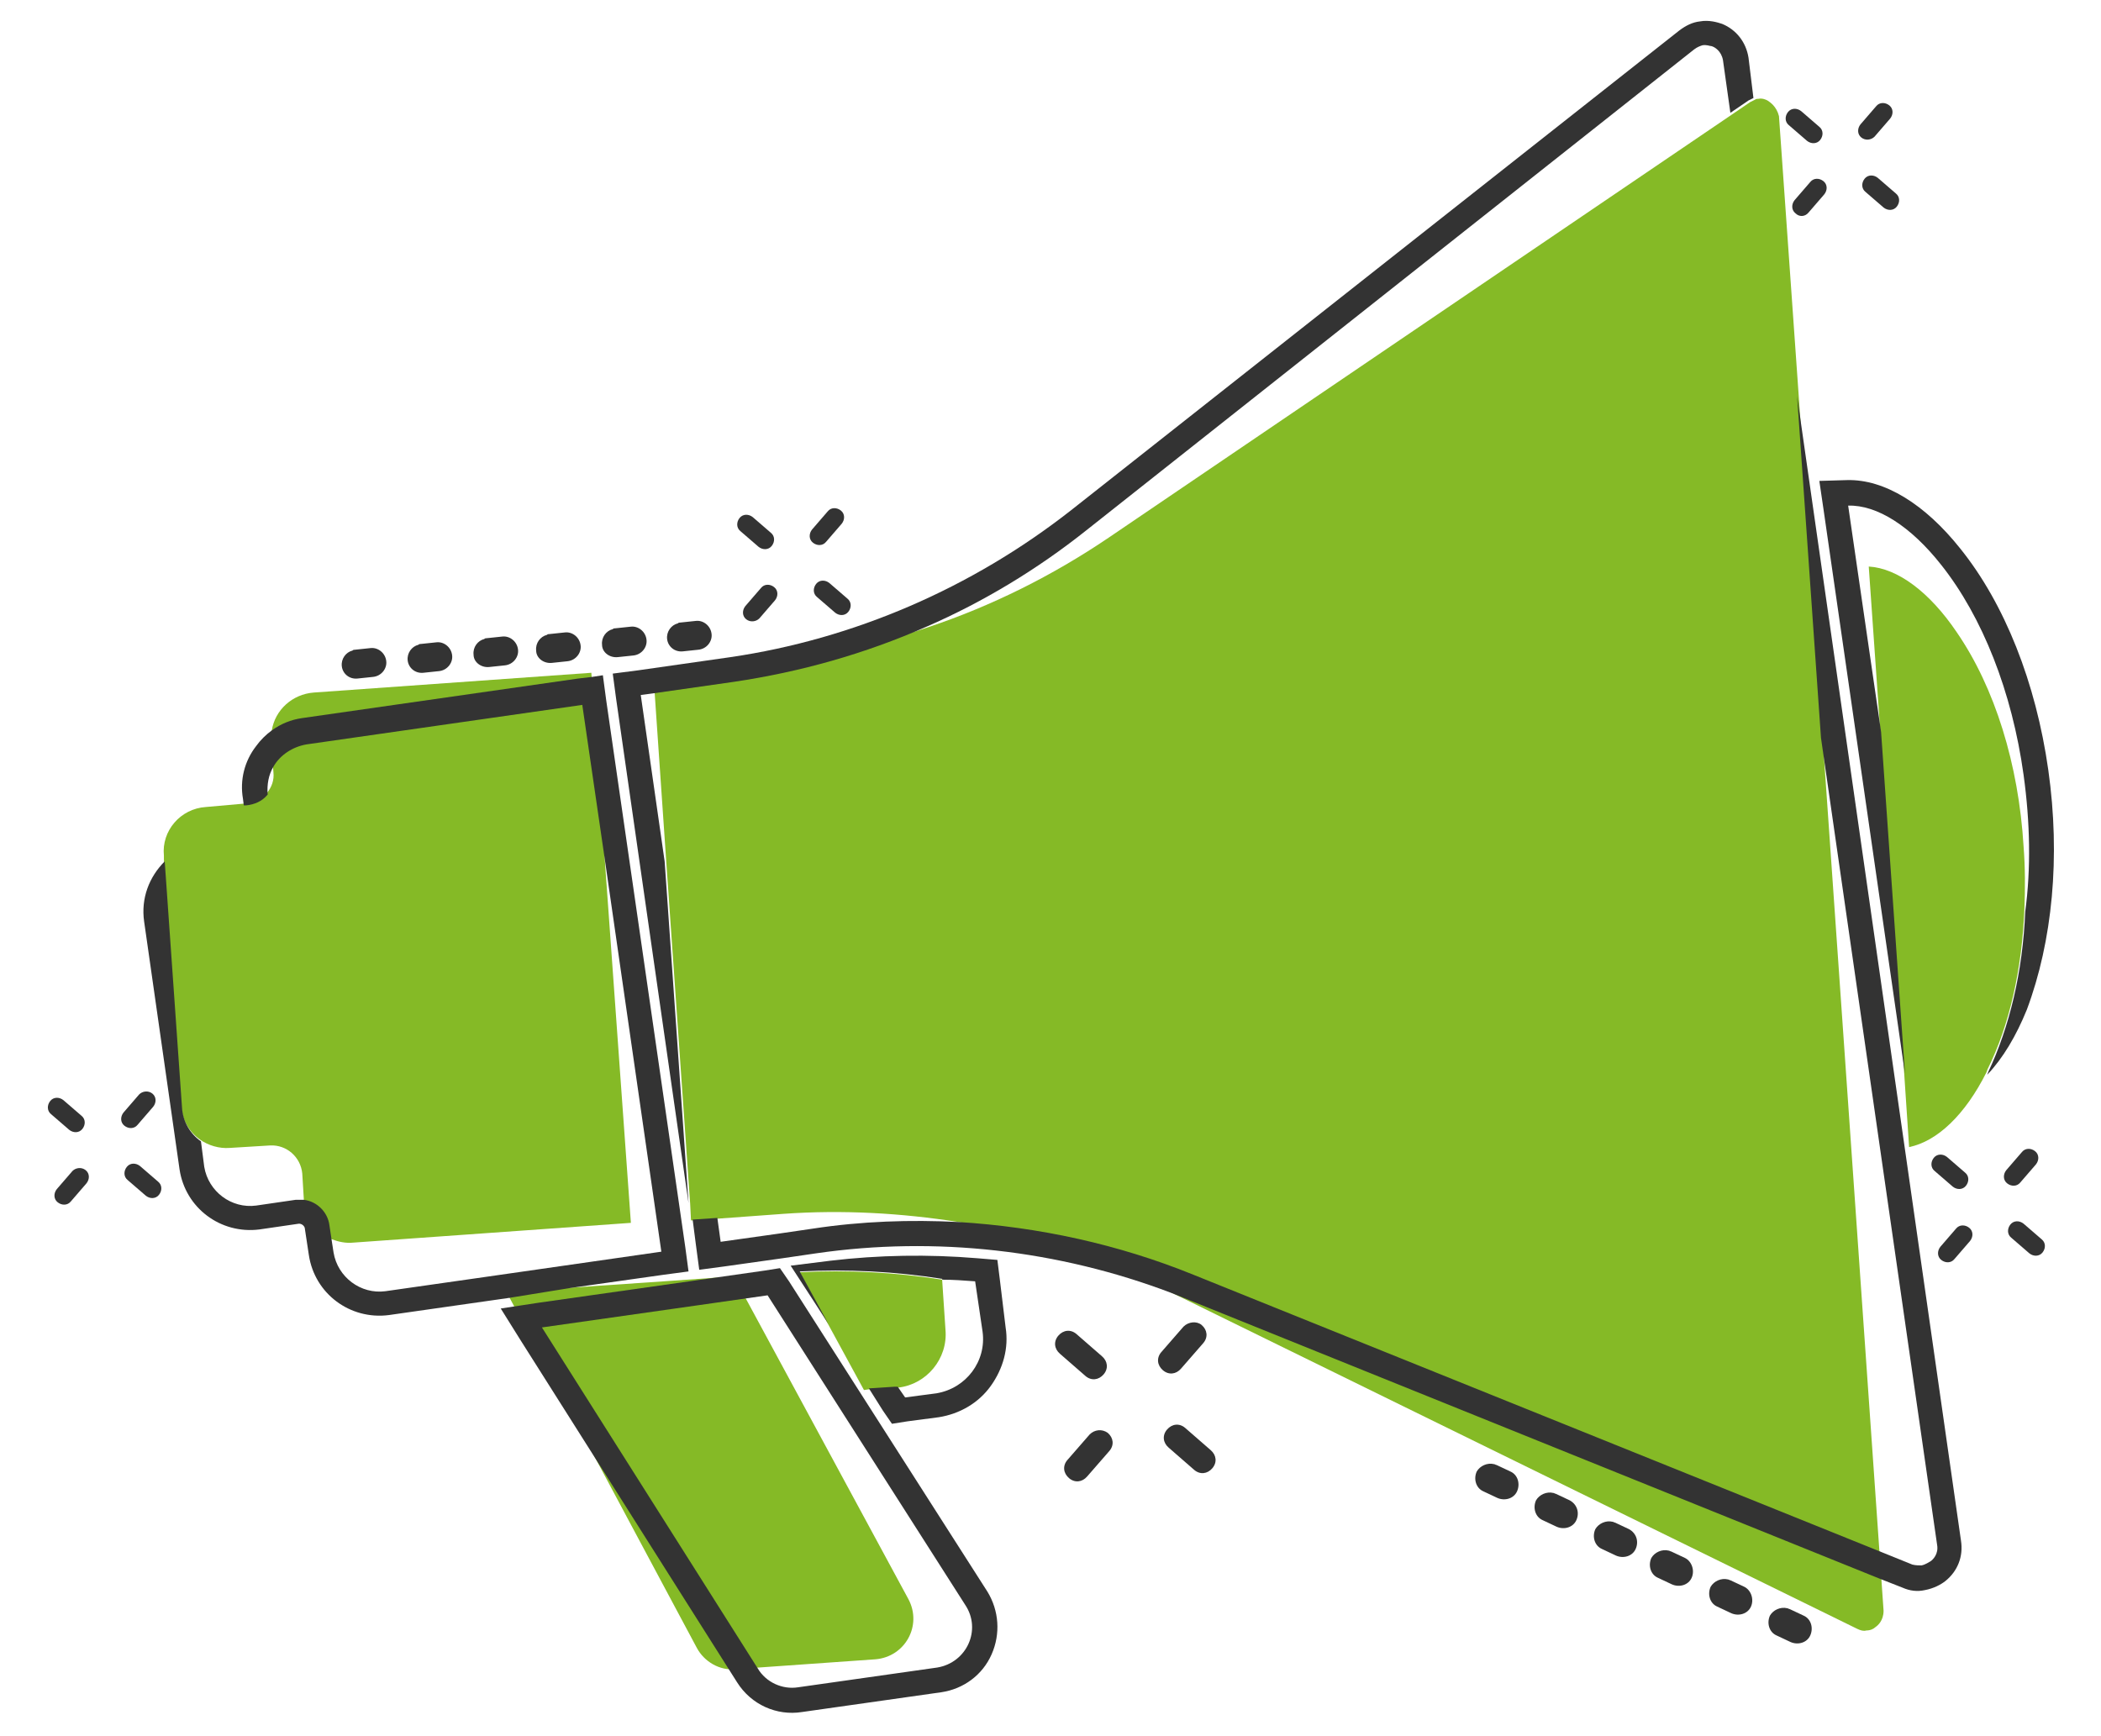 <?xml version="1.0" encoding="utf-8"?>
<svg version="1.1" id="Ebene_1" xmlns="http://www.w3.org/2000/svg" xmlns:xlink="http://www.w3.org/1999/xlink" x="0px" y="0px"
	 viewBox="0 0 255.1 210.8" style="enable-background:new 0 0 255.1 210.8;" xml:space="preserve">
<style type="text/css">
	.st0{fill:#85BA26;}
	.st1{fill:#333333;}
</style>
<g>
	<path class="st0" d="M71.8,81.7l-33.7,2.4c-2.6,0.2-4.7,2.1-5.1,4.6c-0.1,0.4-0.1,0.9-0.1,1.3l0.3,3.8c0.1,0.9-0.2,1.8-0.8,2.5
		l-0.1,0.1c-0.6,0.7-1.5,1.2-2.5,1.2l-0.3,0L25,98c-3.1,0.2-5.4,2.9-5.1,5.9l0,0.5l2.1,29.9c0.1,1.7,1,3.2,2.3,4.1
		c1,0.7,2.3,1.1,3.6,1l4.9-0.3c2-0.1,3.7,1.4,3.9,3.4l0.2,3.3c0.2,2.1,1.5,3.9,3.4,4.7c0.8,0.3,1.7,0.5,2.6,0.4l33.7-2.4L71.8,81.7z
		"/>
	<path class="st0" d="M89.1,155l-8.5,0.6l-19.1,1.3l23.1,43.2c0.9,1.7,2.8,2.8,4.7,2.6l17-1.2c3.6-0.3,5.7-4.1,4-7.3L89.1,155z"/>
	<path class="st0" d="M214.6,12.2c-0.2-0.1-0.6-0.3-1.1-0.2c-0.1,0-0.3,0-0.4,0.1c-0.2,0.1-0.4,0.2-0.6,0.3l-2.2,1.5l-75.7,51.4
		c-6.8,4.6-14.2,8.3-22,10.9c-7.1,2.4-14.5,3.8-22,4.4l-11.3,0.8l1.6,23.3l2.9,41.5l0.1,2l0.1,0l3-0.2l8.2-0.6
		c7.1-0.5,14.2-0.1,21.2,1c8.5,1.4,16.7,4.1,24.5,7.9l1.4,0.7l83.2,40.8c0.4,0.2,0.8,0.3,1.1,0.2c0.5,0,0.9-0.2,1.1-0.4
		c0.3-0.2,1-0.8,1-2l-7.4-106l-2.9-41.5l-2.4-34C215.7,12.9,214.9,12.4,214.6,12.2"/>
	<path class="st0" d="M237.6,76.8c-3.3-4.9-7.2-7.8-10.7-8l1.4,20l2.9,41.5l0.6,9c3.4-0.7,6.8-3.9,9.4-9.1c0-0.1,0.1-0.2,0.1-0.3
		c2.7-5.4,4.2-12.2,4.5-19.5c0.1-2.5,0.1-5-0.1-7.6C245.1,92.8,242.2,83.5,237.6,76.8"/>
	<path class="st0" d="M100.6,160.9l4.3,7.9l0.7-0.1l3.1-0.2c0.1,0,0.2,0,0.4,0c3.4-0.4,6-3.5,5.7-7l-0.4-6l0-0.1
		c-5.7-0.9-11.5-1.2-17.3-0.9L100.6,160.9z"/>
	<path class="st1" d="M69.3,156.4l11.3-1.6l3-0.4l-0.4-3L73.6,85l-0.4-3l-1.3,0.2l-1.7,0.2l-33.5,4.8c-1.4,0.2-2.6,0.7-3.7,1.5
		c-0.7,0.5-1.4,1.2-1.9,1.9c-1.4,1.8-2,4.1-1.6,6.4l0.1,0.8l0.3,0c1-0.1,1.9-0.5,2.5-1.2l0.1-0.1c-0.1-1.2,0.1-2.4,0.7-3.4
		c0.8-1.4,2.3-2.4,4-2.7l33.5-4.8l2.9,19.9l6.7,46.5l-20.9,3l-12.6,1.8c-3,0.4-5.8-1.7-6.3-4.7l-0.2-1.3l-0.3-2
		c-0.2-1.6-1.5-2.9-3.1-3.1c-0.3,0-0.7,0-1,0l-4.8,0.7c-3,0.4-5.8-1.7-6.3-4.7l-0.4-3.1c-1.3-0.9-2.2-2.4-2.3-4.1l-2.1-29.9
		c-1.9,1.9-2.9,4.5-2.5,7.3l4.3,30.1c0.7,4.7,5,7.9,9.7,7.3l4.8-0.7c0.3,0,0.6,0.2,0.7,0.5l0.5,3.3c0.7,4.7,5,7.9,9.7,7.3l12.6-1.8
		l2.1-0.3L69.3,156.4z"/>
	<path class="st1" d="M113.8,202.5l-16.9,2.4c-1.9,0.3-3.9-0.6-4.9-2.3l-26.2-41.4l19-2.7l8.4-1.2l24,37.6
		C119.2,197.9,117.4,201.9,113.8,202.5 M95.8,155.6l-1.1-1.6l-1.9,0.3l-8.4,1.2l-19,2.7l-4.6,0.7l2.5,4l26.2,41.4
		c1.7,2.7,4.8,4.1,7.9,3.6l16.9-2.4c2.7-0.4,5-2.1,6.1-4.6c1.1-2.5,0.9-5.3-0.5-7.6L95.8,155.6z"/>
	<path class="st1" d="M121.4,155.4l-0.3-2.4l-2.4-0.2c-6-0.5-12-0.4-17.9,0.3l-4.8,0.6l2.6,4l2,3.1l-3.5-6.4
		c5.8-0.3,11.6,0,17.3,0.9l0,0.1c1.3,0,2.7,0.1,4,0.2l0.9,6.1c0.5,3.6-2,6.9-5.6,7.5l-3.8,0.5l-0.9-1.3c-0.1,0-0.2,0-0.4,0l-3.1,0.2
		l1.7,2.7l1.1,1.6l1.9-0.3l3.8-0.5c2.5-0.4,4.8-1.7,6.3-3.8c1.5-2.1,2.2-4.6,1.8-7.1L121.4,155.4z"/>
	<path class="st1" d="M218.2,48.1l2.9,41.5l14.1,98c0.2,1.1-0.5,1.8-0.8,2c-0.2,0.1-0.6,0.4-1.1,0.5c-0.3,0-0.7,0-1.1-0.1l-4.2-1.7
		l-83.1-33.5c-9.1-3.7-18.8-5.8-28.5-6.4c-5.9-0.3-11.8-0.1-17.7,0.8l-4.1,0.6l-7.1,1l-0.4-2.9l-3,0.2l0.4,3.1l0.4,3l3-0.4l7.1-1
		l4.1-0.6c14.5-2.1,29.4-0.4,43.1,4.8c0.5,0.2,1,0.4,1.5,0.6l84.5,34.1l2.8,1.1c0.9,0.4,1.8,0.5,2.7,0.3c1.1-0.2,2-0.7,2.5-1.1
		c1.5-1.2,2.2-3,1.9-4.9L218.2,48.1z"/>
	<path class="st1" d="M74.4,81.8l0.4,3l8.8,61.3l-2.9-41.5l-2.9-20.2l1.5-0.2l9.8-1.4c8.1-1.2,15.9-3.4,23.4-6.7
		c6.9-3,13.5-7,19.4-11.7L205.7,6c0.4-0.3,0.7-0.4,1-0.5c0.5-0.1,0.9,0.1,1.1,0.1c0.4,0.1,1.2,0.6,1.4,1.7l0.9,6.4l2.2-1.5
		c0.2-0.1,0.4-0.2,0.6-0.3L212.3,7c-0.3-1.9-1.5-3.4-3.2-4.1c-0.6-0.2-1.6-0.5-2.7-0.3h0c-0.9,0.1-1.7,0.5-2.5,1.1L130,62
		c-12,9.4-26.3,15.6-41.3,17.8l-11.2,1.6L74.4,81.8z"/>
	<path class="st1" d="M248.7,93.5c-1.5-10.6-5.3-20.2-10.7-26.9c-4.3-5.4-9.2-8.4-13.7-8.3l-3.4,0.1l0.5,3.4l9.9,68.6l-2.9-41.5
		l-4-27.5c3.5-0.1,7.6,2.5,11.3,7.2c5,6.3,8.6,15.4,10,25.5c0.8,5.8,0.9,11.4,0.2,16.6c-0.3,7.3-1.9,14-4.5,19.5
		c0,0.1-0.1,0.2-0.1,0.3c1.9-2,3.5-4.7,4.8-7.9C249.2,114.3,250.2,104.1,248.7,93.5"/>
	<path class="st1" d="M204.6,189.2l-1.7-0.8c-0.1,0-0.2-0.1-0.3-0.1c-0.8-0.2-1.7,0.2-2.1,0.9c-0.4,0.9-0.1,2,0.8,2.4l1.7,0.8
		c0.9,0.4,2,0.1,2.4-0.8S205.4,189.6,204.6,189.2"/>
	<path class="st1" d="M211.8,192.7l-1.7-0.8c-0.1,0-0.2-0.1-0.3-0.1c-0.8-0.2-1.7,0.2-2.1,0.9c-0.4,0.9-0.1,2,0.8,2.4l1.7,0.8
		c0.9,0.4,2,0.1,2.4-0.8S212.6,193.1,211.8,192.7"/>
	<path class="st1" d="M219,196.2l-1.7-0.8c-0.1,0-0.2-0.1-0.3-0.1c-0.8-0.2-1.7,0.2-2.1,0.9c-0.4,0.9-0.1,2,0.8,2.4l1.7,0.8
		c0.9,0.4,2,0.1,2.4-0.8S219.9,196.6,219,196.2"/>
	<path class="st1" d="M183.4,178.7l-1.7-0.8c-0.1,0-0.2-0.1-0.3-0.1c-0.8-0.2-1.7,0.2-2.1,0.9c-0.4,0.9-0.1,2,0.8,2.4l1.7,0.8
		c0.9,0.4,2,0.1,2.4-0.8S184.3,179.1,183.4,178.7"/>
	<path class="st1" d="M190.6,182.2l-1.7-0.8c-0.1,0-0.2-0.1-0.3-0.1c-0.8-0.2-1.7,0.2-2.1,0.9c-0.4,0.9-0.1,2,0.8,2.4l1.7,0.8
		c0.9,0.4,2,0.1,2.4-0.8S191.5,182.7,190.6,182.2"/>
	<path class="st1" d="M197.8,185.7l-1.7-0.8c-0.1,0-0.2-0.1-0.3-0.1c-0.8-0.2-1.7,0.2-2.1,0.9c-0.4,0.9-0.1,2,0.8,2.4l1.7,0.8
		c0.9,0.4,2,0.1,2.4-0.8S198.7,186.2,197.8,185.7"/>
	<path class="st1" d="M67,80.5l1.9-0.2c1-0.1,1.7-1,1.6-1.9c-0.1-1-1-1.7-1.9-1.6l-1.9,0.2c-0.1,0-0.2,0-0.3,0.1
		c-0.8,0.2-1.4,1-1.3,1.9C65.1,79.9,66,80.6,67,80.5"/>
	<path class="st1" d="M75,79.8l1.9-0.2c1-0.1,1.7-1,1.6-1.9c-0.1-1-1-1.7-1.9-1.6l-1.9,0.2c-0.1,0-0.2,0-0.3,0.1
		c-0.8,0.2-1.4,1-1.3,1.9C73.1,79.2,74,79.9,75,79.8"/>
	<path class="st1" d="M82.9,79.1l1.9-0.2c1-0.1,1.7-1,1.6-1.9c-0.1-1-1-1.7-1.9-1.6l-1.9,0.2c-0.1,0-0.2,0-0.3,0.1
		c-0.8,0.2-1.4,1-1.3,1.9C81.1,78.5,81.9,79.2,82.9,79.1"/>
	<path class="st1" d="M43.4,82.4l1.9-0.2c1-0.1,1.7-1,1.6-1.9c-0.1-1-1-1.7-1.9-1.6l-1.9,0.2c-0.1,0-0.2,0-0.3,0.1
		c-0.8,0.2-1.4,1-1.3,1.9C41.6,81.8,42.4,82.5,43.4,82.4"/>
	<path class="st1" d="M51.4,81.7l1.9-0.2c1-0.1,1.7-1,1.6-1.9c-0.1-1-1-1.7-1.9-1.6l-1.9,0.2c-0.1,0-0.2,0-0.3,0.1
		c-0.8,0.2-1.4,1-1.3,1.9C49.6,81.1,50.4,81.8,51.4,81.7"/>
	<path class="st1" d="M59.4,81l1.9-0.2c1-0.1,1.7-1,1.6-1.9c-0.1-1-1-1.7-1.9-1.6l-1.9,0.2c-0.1,0-0.2,0-0.3,0.1
		c-0.8,0.2-1.4,1-1.3,1.9C57.5,80.4,58.4,81.1,59.4,81"/>
	<path class="st1" d="M132.3,174.2l-2.7,3.1c-0.6,0.7-0.5,1.6,0.2,2.2c0.7,0.6,1.6,0.5,2.2-0.2l2.7-3.1c0.6-0.7,0.5-1.6-0.2-2.2
		C133.8,173.5,132.9,173.6,132.3,174.2"/>
	<path class="st1" d="M143.7,161.1l-2.7,3.1c-0.6,0.7-0.5,1.6,0.2,2.2c0.7,0.6,1.6,0.5,2.2-0.2l2.7-3.1c0.6-0.7,0.5-1.6-0.2-2.2
		C145.3,160.4,144.3,160.5,143.7,161.1"/>
	<path class="st1" d="M143.9,173.4c-0.7-0.6-1.6-0.5-2.2,0.2c-0.6,0.7-0.5,1.6,0.2,2.2l3.1,2.7c0.7,0.6,1.6,0.5,2.2-0.2
		c0.6-0.7,0.5-1.6-0.2-2.2L143.9,173.4z"/>
	<path class="st1" d="M130.7,162c-0.7-0.6-1.6-0.5-2.2,0.2c-0.6,0.7-0.5,1.6,0.2,2.2l3.1,2.7c0.7,0.6,1.6,0.5,2.2-0.2
		c0.6-0.7,0.5-1.6-0.2-2.2L130.7,162z"/>
	<path class="st1" d="M92.2,75.1l1.9-2.2c0.4-0.5,0.4-1.2-0.1-1.6c-0.5-0.4-1.2-0.4-1.6,0.1l-1.9,2.2c-0.4,0.5-0.4,1.2,0.1,1.6
		C91.1,75.6,91.8,75.5,92.2,75.1"/>
	<path class="st1" d="M100.3,65.8l1.9-2.2c0.4-0.5,0.4-1.2-0.1-1.6c-0.5-0.4-1.2-0.4-1.6,0.1l-1.9,2.2c-0.4,0.5-0.4,1.2,0.1,1.6
		C99.2,66.3,99.9,66.3,100.3,65.8"/>
	<path class="st1" d="M101.4,74.4c0.5,0.4,1.2,0.4,1.6-0.1c0.4-0.5,0.4-1.2-0.1-1.6l-2.2-1.9c-0.5-0.4-1.2-0.4-1.6,0.1
		c-0.4,0.5-0.4,1.2,0.1,1.6L101.4,74.4z"/>
	<path class="st1" d="M92.1,66.4c0.5,0.4,1.2,0.4,1.6-0.1c0.4-0.5,0.4-1.2-0.1-1.6l-2.2-1.9c-0.5-0.4-1.2-0.4-1.6,0.1
		c-0.4,0.5-0.4,1.2,0.1,1.6L92.1,66.4z"/>
	<path class="st1" d="M219.6,25.8l1.9-2.2c0.4-0.5,0.4-1.2-0.1-1.6c-0.5-0.4-1.2-0.4-1.6,0.1l-1.9,2.2c-0.4,0.5-0.4,1.2,0.1,1.6
		C218.5,26.4,219.2,26.3,219.6,25.8"/>
	<path class="st1" d="M227.6,16.6l1.9-2.2c0.4-0.5,0.4-1.2-0.1-1.6c-0.5-0.4-1.2-0.4-1.6,0.1l-1.9,2.2c-0.4,0.5-0.4,1.2,0.1,1.6
		C226.5,17.1,227.2,17,227.6,16.6"/>
	<path class="st1" d="M228.7,25.2c0.5,0.4,1.2,0.4,1.6-0.1c0.4-0.5,0.4-1.2-0.1-1.6l-2.2-1.9c-0.5-0.4-1.2-0.4-1.6,0.1
		c-0.4,0.5-0.4,1.2,0.1,1.6L228.7,25.2z"/>
	<path class="st1" d="M219.4,17.1c0.5,0.4,1.2,0.4,1.6-0.1c0.4-0.5,0.4-1.2-0.1-1.6l-2.2-1.9c-0.5-0.4-1.2-0.4-1.6,0.1
		c-0.4,0.5-0.4,1.2,0.1,1.6L219.4,17.1z"/>
	<path class="st1" d="M237.5,149.2l-1.9,2.2c-0.4,0.5-0.4,1.2,0.1,1.6c0.5,0.4,1.2,0.4,1.6-0.1l1.9-2.2c0.4-0.5,0.4-1.2-0.1-1.6
		C238.6,148.7,237.9,148.7,237.5,149.2"/>
	<path class="st1" d="M245.5,139.9l-1.9,2.2c-0.4,0.5-0.4,1.2,0.1,1.6c0.5,0.4,1.2,0.4,1.6-0.1l1.9-2.2c0.4-0.5,0.4-1.2-0.1-1.6
		C246.6,139.4,245.9,139.4,245.5,139.9"/>
	<path class="st1" d="M245.7,148.6c-0.5-0.4-1.2-0.4-1.6,0.1c-0.4,0.5-0.4,1.2,0.1,1.6l2.2,1.9c0.5,0.4,1.2,0.4,1.6-0.1
		c0.4-0.5,0.4-1.2-0.1-1.6L245.7,148.6z"/>
	<path class="st1" d="M236.4,140.5c-0.5-0.4-1.2-0.4-1.6,0.1c-0.4,0.5-0.4,1.2,0.1,1.6l2.2,1.9c0.5,0.4,1.2,0.4,1.6-0.1
		c0.4-0.5,0.4-1.2-0.1-1.6L236.4,140.5z"/>
	<path class="st1" d="M8.8,142.2l-1.9,2.2c-0.4,0.5-0.4,1.2,0.1,1.6c0.5,0.4,1.2,0.4,1.6-0.1l1.9-2.2c0.4-0.5,0.4-1.2-0.1-1.6
		C9.9,141.7,9.2,141.8,8.8,142.2"/>
	<path class="st1" d="M16.9,132.9l-1.9,2.2c-0.4,0.5-0.4,1.2,0.1,1.6c0.5,0.4,1.2,0.4,1.6-0.1l1.9-2.2c0.4-0.5,0.4-1.2-0.1-1.6
		C18,132.4,17.3,132.5,16.9,132.9"/>
	<path class="st1" d="M17,141.6c-0.5-0.4-1.2-0.4-1.6,0.1c-0.4,0.5-0.4,1.2,0.1,1.6l2.2,1.9c0.5,0.4,1.2,0.4,1.6-0.1
		c0.4-0.5,0.4-1.2-0.1-1.6L17,141.6z"/>
	<path class="st1" d="M7.7,133.6c-0.5-0.4-1.2-0.4-1.6,0.1c-0.4,0.5-0.4,1.2,0.1,1.6l2.2,1.9c0.5,0.4,1.2,0.4,1.6-0.1
		c0.4-0.5,0.4-1.2-0.1-1.6L7.7,133.6z"/>
</g>
</svg>
